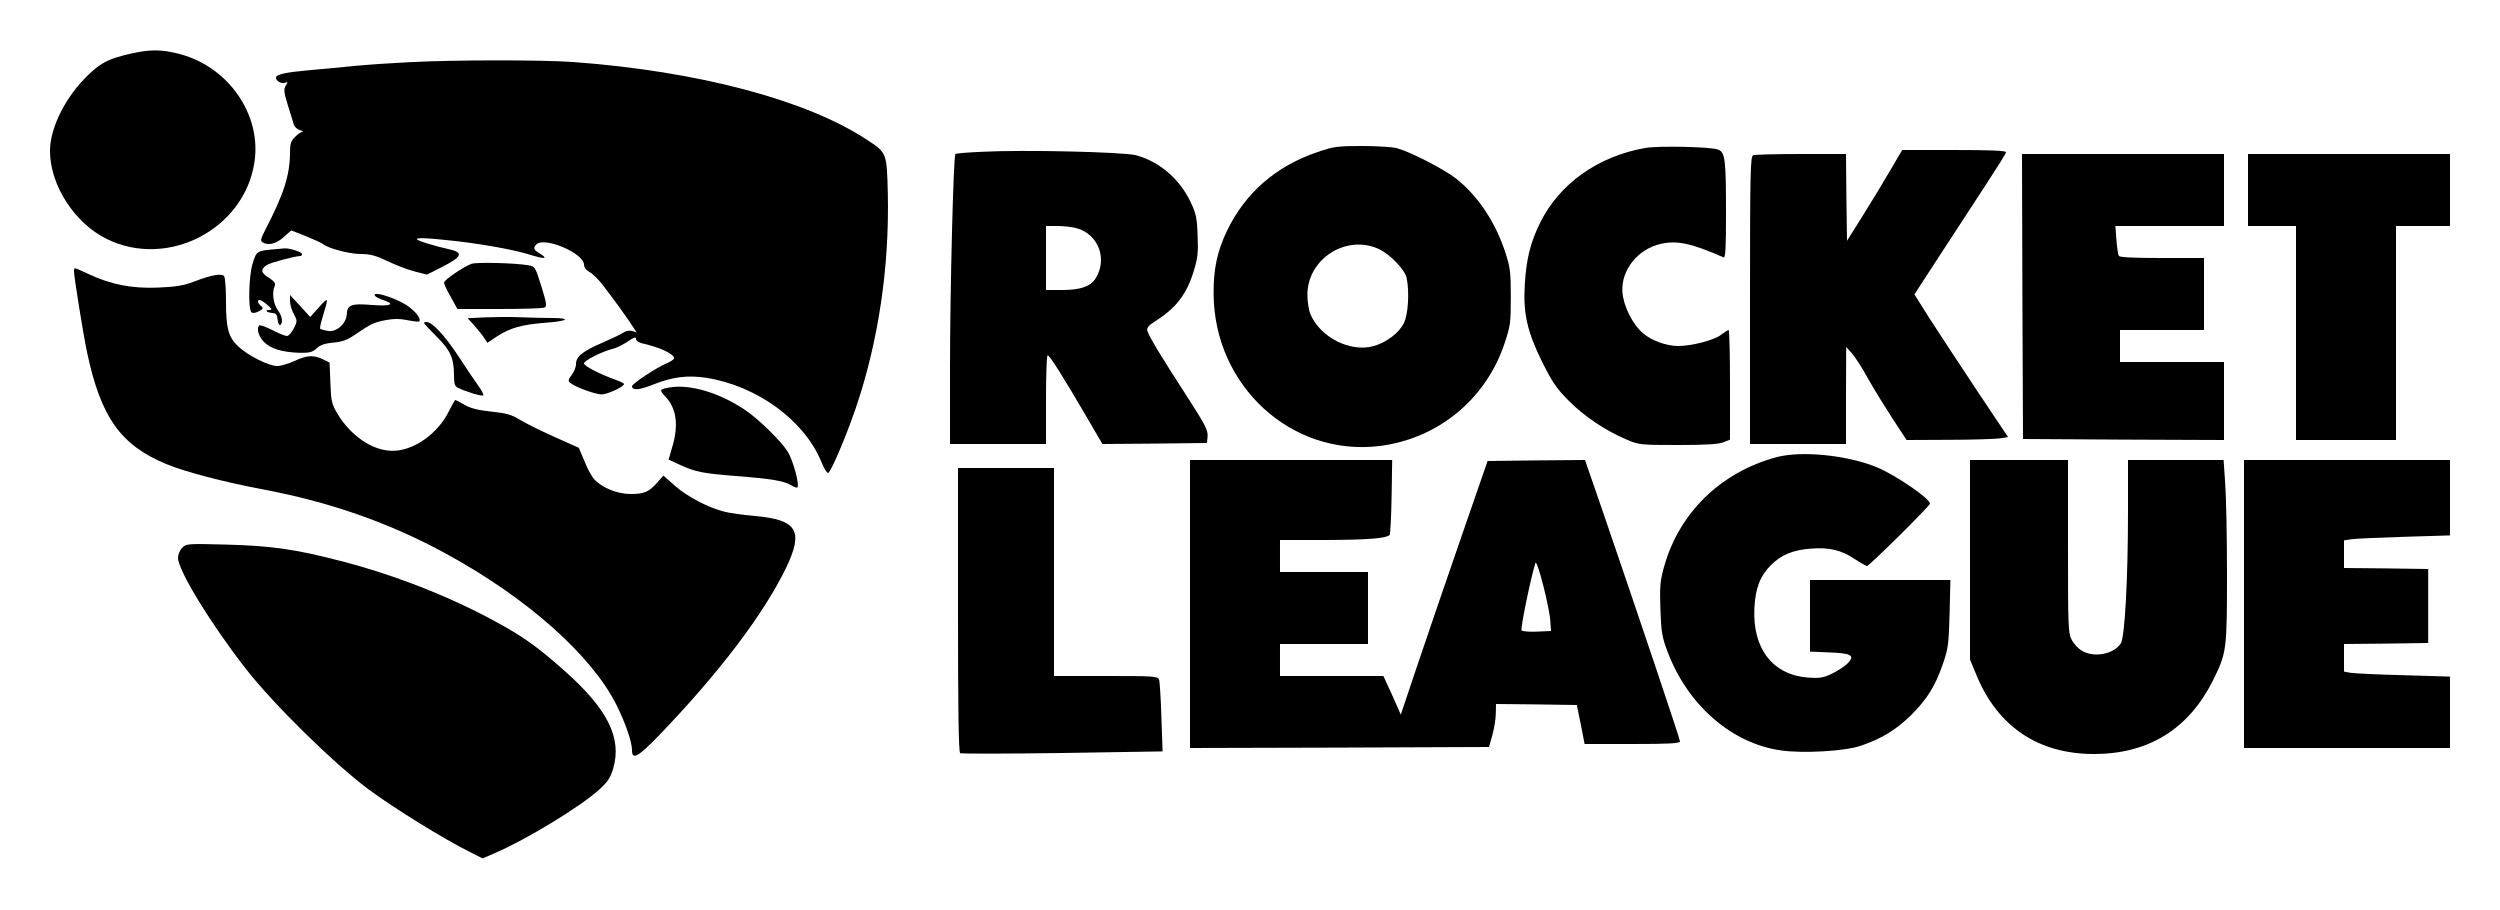 <?xml version="1.0" standalone="no"?>
<!DOCTYPE svg PUBLIC "-//W3C//DTD SVG 20010904//EN"
 "http://www.w3.org/TR/2001/REC-SVG-20010904/DTD/svg10.dtd">
<svg version="1.0" xmlns="http://www.w3.org/2000/svg"
 width="1250pt" height="455pt" viewBox="0 0 1250 455"
 preserveAspectRatio="xMidYMid meet">
<g transform="translate(0,455) scale(0.1,-0.1)"
fill="#000000" stroke="none">
<path d="M650 4281 c-106 -25 -143 -43 -206 -103 -115 -109 -194 -265 -194
-383 0 -171 123 -361 284 -440 305 -150 687 48 738 383 37 236 -127 475 -370
541 -93 25 -151 25 -252 2z"/>
<path d="M2045 4239 c-82 -4 -202 -12 -265 -18 -63 -7 -169 -16 -234 -22 -121
-11 -166 -21 -166 -38 0 -16 27 -31 45 -25 15 6 15 4 4 -14 -11 -18 -10 -32 9
-94 13 -40 26 -84 30 -98 4 -14 18 -27 32 -31 14 -4 19 -7 12 -8 -7 -1 -24
-12 -37 -26 -20 -19 -25 -34 -25 -75 0 -115 -30 -209 -126 -394 -20 -39 -23
-51 -12 -57 28 -18 68 -9 106 25 l38 34 74 -29 c41 -17 80 -34 86 -40 26 -21
131 -49 187 -49 48 0 74 -7 133 -35 40 -19 101 -43 136 -52 l63 -16 71 36
c107 54 115 75 34 92 -19 4 -66 16 -105 28 -90 28 -61 33 94 17 154 -15 329
-46 409 -70 82 -26 106 -26 65 0 -36 21 -39 30 -21 48 40 40 238 -44 238 -102
0 -13 11 -27 29 -37 16 -9 46 -39 67 -67 53 -69 125 -168 148 -205 l19 -29
-22 7 c-13 4 -31 1 -44 -8 -12 -8 -60 -31 -106 -51 -98 -42 -131 -69 -131
-106 0 -15 -10 -40 -21 -54 -18 -23 -20 -30 -8 -40 21 -20 123 -57 156 -58 28
-1 113 38 113 52 0 3 -17 12 -37 19 -84 30 -163 71 -163 84 0 14 90 60 145 73
17 4 49 20 73 36 32 22 42 25 42 14 0 -9 12 -18 28 -22 89 -20 162 -53 162
-75 0 -6 -17 -17 -37 -26 -50 -20 -173 -102 -173 -114 0 -22 36 -20 108 9 97
38 169 47 263 33 254 -40 491 -213 576 -421 12 -30 27 -55 33 -55 13 0 90 182
139 325 113 333 168 703 160 1072 -5 203 -5 204 -101 267 -303 201 -847 345
-1473 391 -156 11 -591 11 -820 -1z"/>
<path d="M6588 3790 c-207 -70 -362 -204 -453 -394 -49 -102 -68 -192 -67
-316 3 -460 390 -814 830 -760 289 36 529 231 623 508 31 92 33 105 33 237 0
126 -3 148 -28 225 -49 149 -136 280 -244 366 -60 47 -228 134 -297 153 -22 6
-101 11 -175 11 -123 0 -143 -3 -222 -30z m308 -486 c55 -26 129 -104 137
-143 15 -72 8 -183 -14 -227 -23 -48 -89 -98 -153 -115 -116 -31 -264 44 -314
160 -8 20 -15 63 -15 96 -1 181 196 306 359 229z"/>
<path d="M8225 3810 c-236 -42 -428 -179 -524 -373 -49 -99 -69 -181 -77 -307
-9 -146 12 -238 86 -388 51 -102 72 -134 133 -195 77 -78 184 -150 288 -194
62 -27 69 -28 259 -28 143 0 204 4 228 14 l32 13 0 274 c0 151 -3 274 -7 274
-3 0 -21 -11 -39 -25 -34 -26 -146 -55 -213 -55 -59 0 -134 27 -176 64 -53 45
-98 136 -103 206 -7 110 77 215 193 241 81 18 154 2 313 -68 9 -4 12 43 12
215 0 275 -4 310 -39 324 -33 14 -301 20 -366 8z"/>
<path d="M4908 3791 c-69 -3 -129 -8 -131 -11 -10 -10 -27 -694 -27 -1067 l0
-383 240 0 240 0 0 219 c0 121 3 222 8 224 7 5 71 -95 197 -311 l77 -132 262
2 261 3 3 35 c2 30 -14 60 -111 210 -124 192 -182 287 -190 316 -5 14 5 26 39
48 106 67 158 135 194 255 18 59 22 90 18 174 -3 90 -8 110 -36 169 -56 116
-157 201 -273 232 -65 16 -558 28 -771 17z m475 -382 c110 -30 157 -157 93
-254 -25 -38 -76 -55 -165 -55 l-81 0 0 160 0 160 58 0 c31 0 74 -5 95 -11z"/>
<path d="M9454 3703 c-31 -54 -93 -156 -138 -228 l-81 -129 -3 217 -2 217
-224 0 c-124 0 -231 -3 -240 -6 -14 -6 -16 -79 -16 -725 l0 -719 240 0 240 0
0 243 1 242 28 -31 c15 -17 52 -73 80 -125 29 -52 85 -142 123 -201 l71 -108
211 1 c116 0 230 4 254 7 l42 7 -157 235 c-86 129 -191 290 -234 356 l-77 122
132 203 c73 112 176 270 229 351 53 81 97 151 97 157 0 8 -82 11 -259 11
l-260 0 -57 -97z"/>
<path d="M10112 3068 l3 -713 503 -3 502 -2 0 195 0 195 -260 0 -260 0 0 80 0
80 210 0 210 0 0 180 0 180 -209 0 c-146 0 -212 3 -217 11 -4 7 -9 43 -12 80
l-5 69 272 0 271 0 0 180 0 180 -505 0 -505 0 2 -712z"/>
<path d="M11240 3600 l0 -180 120 0 120 0 0 -535 0 -535 250 0 250 0 0 535 0
535 135 0 135 0 0 180 0 180 -505 0 -505 0 0 -180z"/>
<path d="M1365 3303 c-80 -7 -83 -9 -102 -71 -19 -62 -23 -226 -6 -243 6 -6
19 -5 36 4 24 12 25 16 12 27 -8 7 -15 16 -15 21 0 16 18 10 47 -16 24 -21 25
-24 9 -25 -26 0 -12 -13 17 -15 17 -1 23 -9 25 -33 2 -18 8 -30 13 -27 16 10
10 45 -13 76 -22 30 -29 89 -14 120 5 12 -2 22 -28 39 -42 25 -45 43 -12 65
19 12 138 44 169 45 4 0 7 4 7 10 0 10 -66 31 -90 28 -8 -1 -33 -3 -55 -5z"/>
<path d="M2358 3231 c-38 -13 -138 -81 -138 -94 0 -7 15 -39 34 -72 l33 -60
209 0 c115 0 216 3 225 7 15 6 13 17 -14 106 -31 99 -32 100 -67 106 -66 11
-255 16 -282 7z"/>
<path d="M370 3193 c0 -27 47 -319 65 -403 69 -327 168 -466 398 -561 91 -38
291 -90 472 -124 342 -64 641 -168 926 -324 404 -220 728 -508 852 -757 44
-88 77 -184 77 -224 0 -52 29 -36 134 72 301 313 523 605 637 840 88 184 55
239 -155 258 -57 5 -125 14 -152 21 -79 19 -185 74 -248 129 l-59 52 -31 -35
c-42 -47 -64 -57 -133 -57 -66 0 -143 31 -181 73 -13 13 -36 55 -50 92 l-28
66 -121 54 c-66 30 -144 68 -173 86 -43 26 -67 33 -143 41 -66 7 -104 16 -134
34 -23 13 -44 24 -46 24 -3 0 -17 -25 -32 -55 -55 -114 -179 -201 -285 -199
-99 1 -208 76 -275 189 -26 45 -30 61 -33 151 l-4 101 -34 17 c-47 22 -80 20
-142 -9 -30 -14 -69 -25 -86 -25 -43 0 -148 53 -196 99 -48 46 -60 89 -60 226
0 61 -4 116 -9 123 -10 17 -62 8 -151 -26 -51 -20 -89 -26 -181 -30 -132 -5
-233 15 -347 68 -76 35 -72 35 -72 13z"/>
<path d="M1875 3071 c3 -5 21 -15 40 -21 64 -21 40 -32 -54 -25 -104 9 -125 1
-127 -46 -3 -49 -54 -93 -97 -83 -18 3 -34 8 -36 10 -3 2 3 30 13 62 30 98 29
100 -18 47 l-45 -50 -50 55 -51 55 0 -30 c0 -17 8 -46 19 -65 18 -34 18 -36 0
-72 -11 -21 -26 -38 -34 -38 -9 0 -42 13 -74 30 -32 16 -61 26 -65 23 -14 -15
-4 -53 22 -81 33 -35 91 -53 179 -56 51 -1 65 3 86 22 18 17 41 25 83 29 46 4
71 13 114 43 76 52 92 59 152 70 37 7 69 7 106 -1 30 -6 56 -9 58 -6 13 13
-24 57 -69 85 -67 39 -168 68 -152 43z"/>
<path d="M2422 2963 l-84 -4 34 -37 c18 -20 40 -48 49 -62 l16 -24 48 32 c64
42 124 59 240 68 115 8 136 24 32 24 -41 0 -114 2 -163 4 -49 2 -126 1 -172
-1z"/>
<path d="M2120 2935 c0 -3 28 -33 63 -68 69 -68 87 -108 87 -195 0 -39 4 -53
18 -60 39 -20 122 -45 128 -39 4 3 -8 26 -25 49 -17 24 -63 91 -101 150 -66
100 -129 168 -157 168 -7 0 -13 -2 -13 -5z"/>
<path d="M3350 2613 c-53 -9 -55 -12 -23 -46 56 -59 67 -144 34 -253 l-18 -62
56 -26 c78 -36 116 -43 279 -56 181 -14 244 -25 277 -46 14 -9 28 -14 32 -11
12 13 -21 133 -48 178 -34 54 -143 161 -212 208 -127 86 -275 131 -377 114z"/>
<path d="M8882 2264 c-278 -75 -487 -278 -562 -549 -19 -68 -22 -97 -18 -210
4 -115 8 -140 36 -214 100 -266 320 -458 566 -493 110 -16 318 -4 396 22 106
35 181 81 256 155 80 80 121 145 160 260 25 72 28 98 32 248 l4 167 -351 0
-351 0 0 -179 0 -179 95 -4 c111 -4 131 -15 95 -53 -13 -14 -48 -37 -77 -52
-47 -22 -63 -25 -122 -21 -177 13 -279 145 -269 347 5 101 28 160 83 216 51
51 112 76 200 82 91 7 152 -7 220 -53 29 -19 56 -34 60 -34 11 0 315 301 315
312 0 25 -169 141 -264 181 -146 61 -379 85 -504 51z"/>
<path d="M5950 1530 l0 -720 747 2 748 3 17 60 c9 33 17 81 17 108 l1 47 202
-2 202 -3 20 -97 19 -98 238 0 c185 0 239 3 239 13 0 12 -191 580 -381 1135
l-94 272 -243 -2 -244 -3 -135 -390 c-74 -214 -172 -500 -217 -634 l-82 -244
-43 97 -44 96 -258 0 -259 0 0 80 0 80 220 0 220 0 0 180 0 180 -220 0 -220 0
0 80 0 80 228 0 c212 1 303 8 320 25 4 3 8 90 10 191 l3 184 -505 0 -506 0 0
-720z m1802 -90 l3 -45 -69 -3 c-38 -2 -73 1 -78 6 -7 7 45 260 69 337 8 24
72 -226 75 -295z"/>
<path d="M9850 1751 l0 -499 35 -84 c107 -254 309 -388 585 -388 272 0 472
124 594 366 69 140 71 151 71 529 0 187 -4 393 -9 458 l-8 117 -239 0 -239 0
0 -257 c0 -338 -16 -630 -36 -660 -35 -54 -133 -73 -194 -37 -18 10 -41 35
-51 54 -18 32 -19 64 -19 467 l0 433 -245 0 -245 0 0 -499z"/>
<path d="M11220 1530 l0 -720 515 0 515 0 0 178 0 179 -232 7 c-128 3 -248 9
-265 12 l-33 6 0 69 0 69 210 2 211 3 0 185 0 185 -211 3 -210 2 0 69 0 69 38
6 c20 3 139 8 265 12 l227 7 0 188 0 189 -515 0 -515 0 0 -720z"/>
<path d="M4790 1501 c0 -502 3 -712 11 -717 6 -3 236 -3 511 1 l501 8 -6 171
c-3 94 -8 179 -12 189 -7 16 -29 17 -266 17 l-259 0 0 520 0 520 -240 0 -240
0 0 -709z"/>
<path d="M911 1811 c-12 -12 -21 -34 -21 -50 0 -62 160 -324 336 -551 138
-178 439 -474 617 -607 133 -98 372 -246 516 -318 l54 -27 62 27 c155 66 426
231 520 316 45 41 58 62 71 107 45 153 -29 299 -249 493 -130 115 -204 168
-341 242 -229 125 -507 234 -776 303 -223 58 -344 75 -566 81 -196 5 -202 5
-223 -16z"/>
</g>
</svg>
